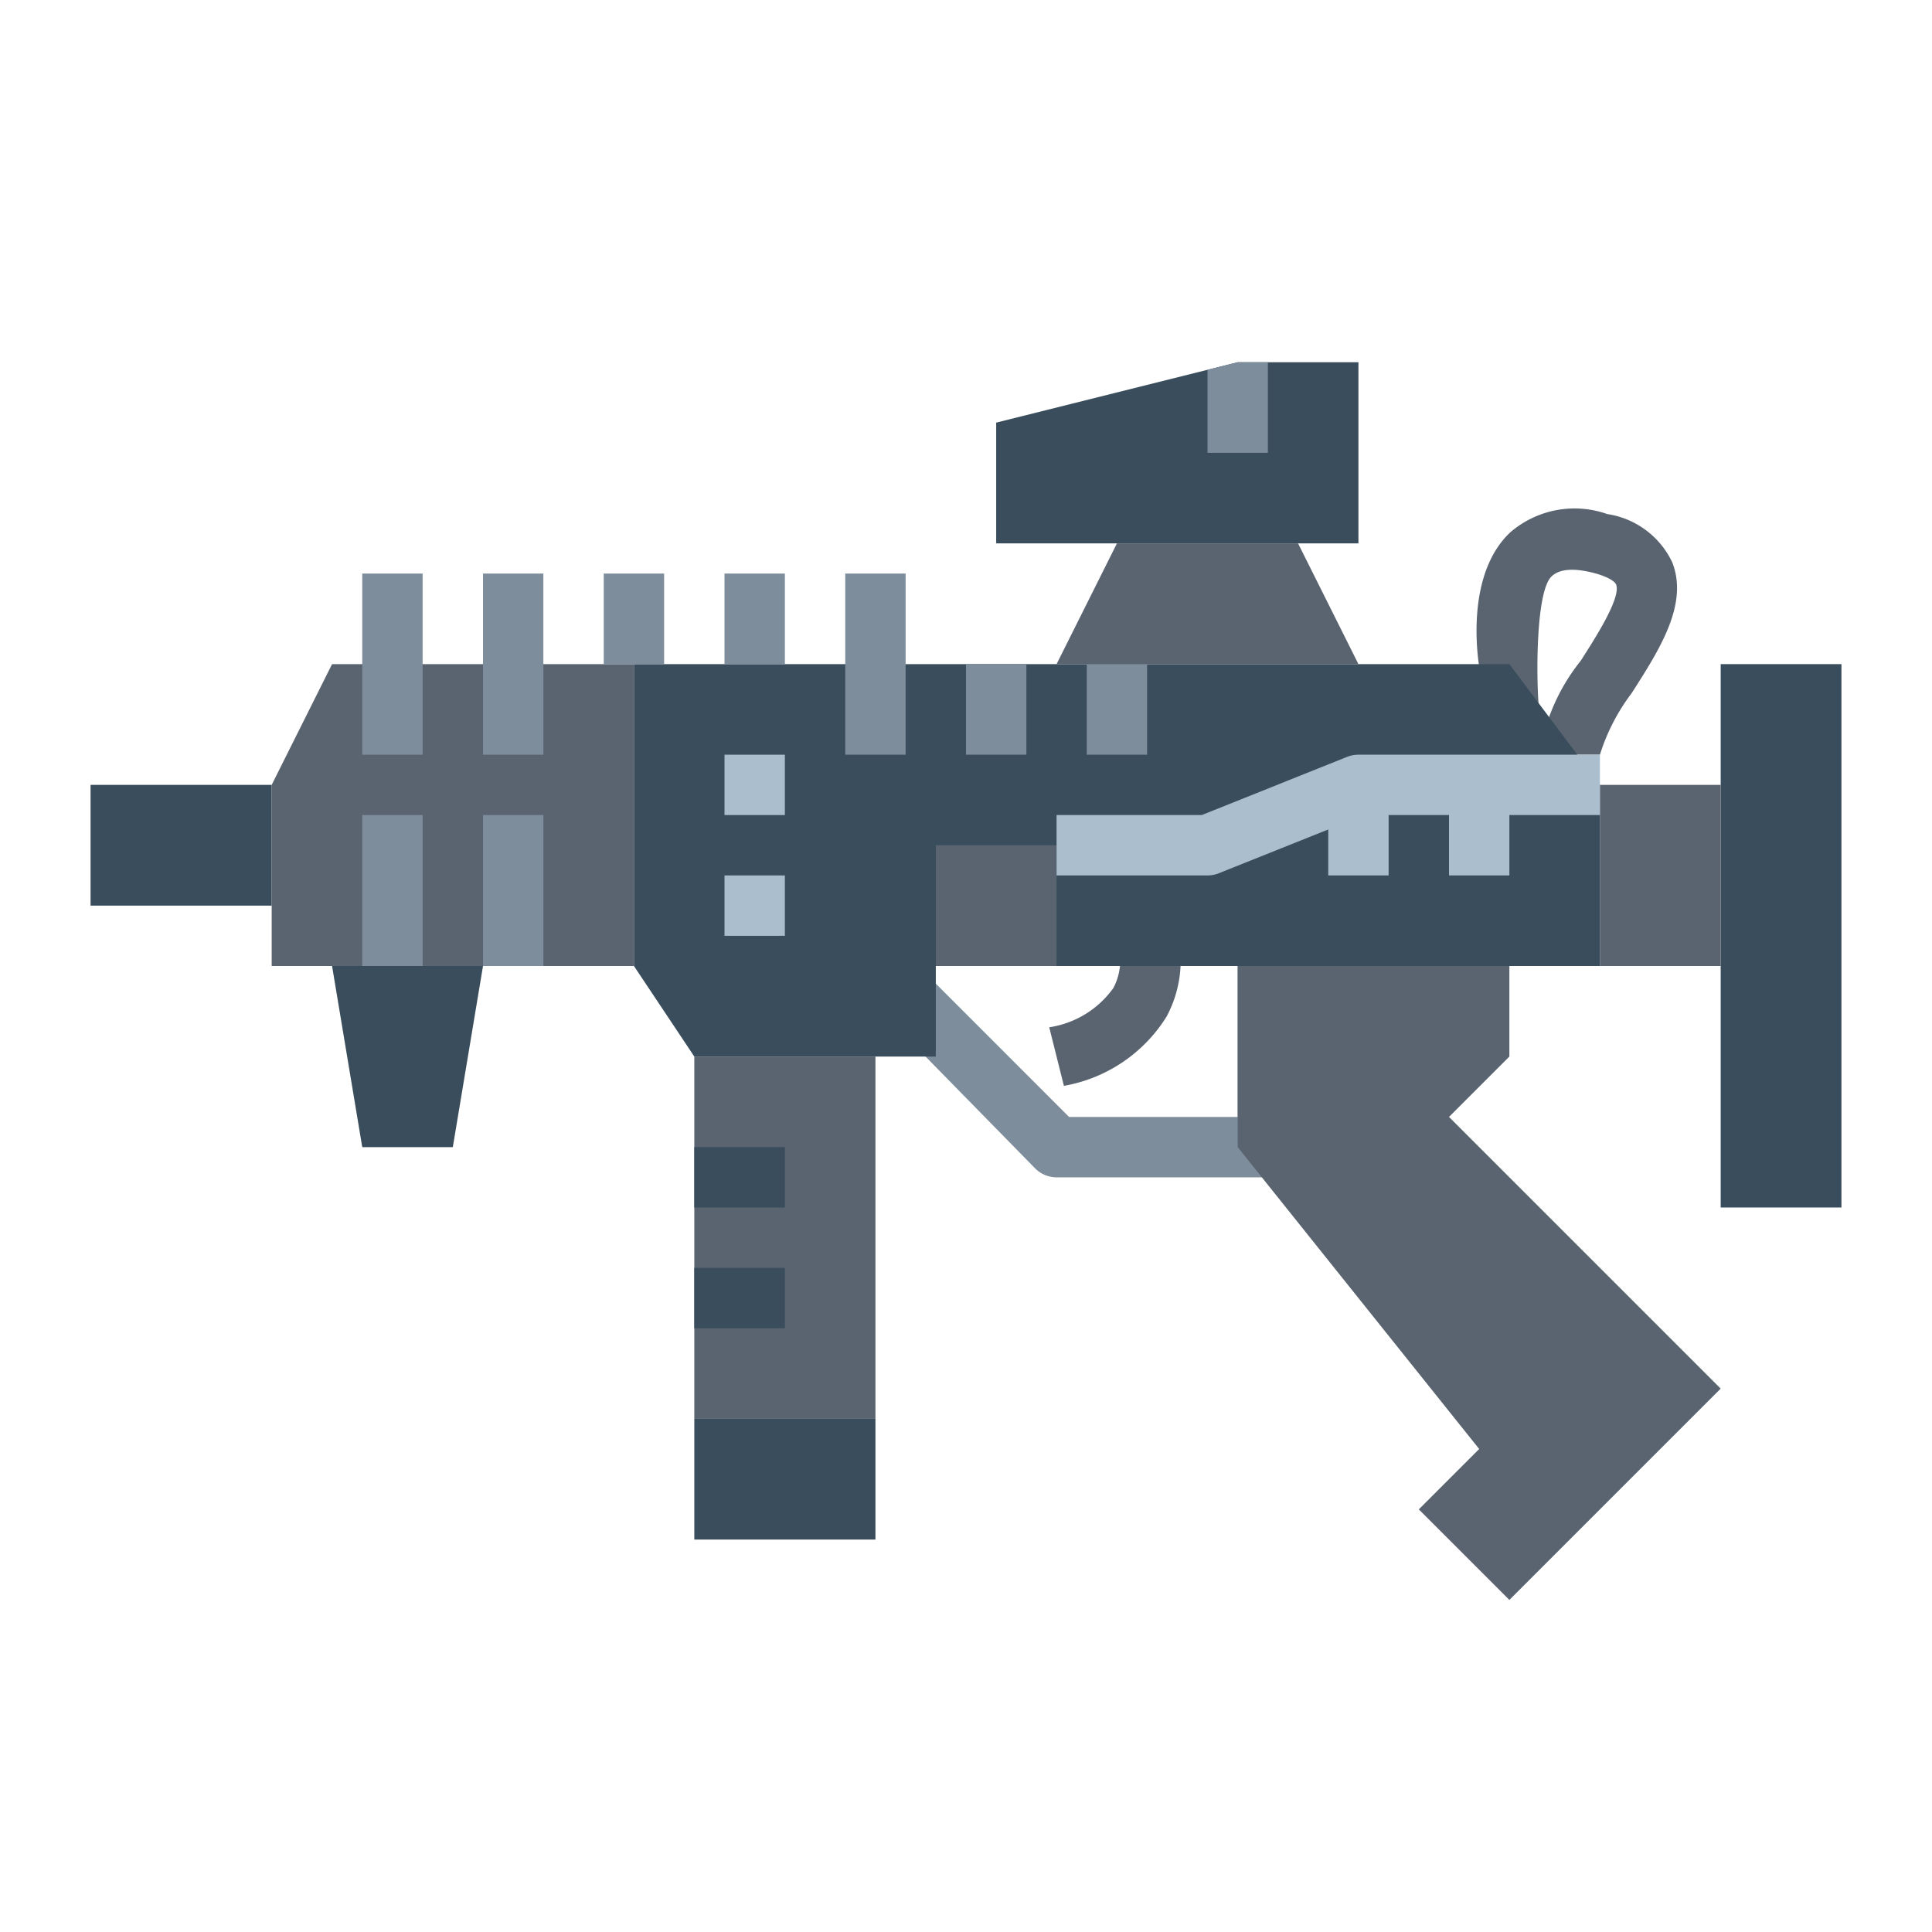 <svg height="512" viewBox="0 0 64 64" width="512" xmlns="http://www.w3.org/2000/svg"><g id="flat"><path d="m53 25h-2a6.516 6.516 0 0 1 1.365-3.113c.5-.783 1.341-2.093 1.17-2.525-.041-.1-.268-.264-.778-.392-.644-.16-1.1-.12-1.357.122-.578.538-.506 3.935-.395 4.565l-1.99-1.482c-.056-.317-.5-3.126 1.021-4.546a3.26 3.26 0 0 1 3.207-.6 2.85 2.85 0 0 1 2.15 1.594c.55 1.385-.413 2.888-1.344 4.341a6.661 6.661 0 0 0 -1.049 2.036z" fill="#5a6470"/><path d="m35.243 35.97-.486-1.94a3.19 3.19 0 0 0 2.124-1.3 1.985 1.985 0 0 0 .166-1.423l1.9-.621a3.945 3.945 0 0 1 -.3 2.986 5.025 5.025 0 0 1 -3.404 2.298z" fill="#5a6470"/><path d="m42 39h-7a1 1 0 0 1 -.707-.293l-4.293-4.38.7-2.042 4.714 4.715h5.586v-5h2v6a1 1 0 0 1 -1 1z" fill="#7d8d9c"/><path d="m3 26h6v4h-6z" fill="#394d5c"/><path d="m21 32h-12v-6l2-4h10z" fill="#5a6470"/><path d="m57 22h4v18h-4z" fill="#394d5c"/><path d="m53 26h4v6h-4z" fill="#5a6470"/><path d="m15 38h-3l-1-6h5z" fill="#394d5c"/><path d="m12 19h2v6h-2z" fill="#7d8d9c"/><path d="m16 19h2v6h-2z" fill="#7d8d9c"/><path d="m12 27h2v5h-2z" fill="#7d8d9c"/><path d="m16 27h2v5h-2z" fill="#7d8d9c"/><path d="m50 22h-29v10l2 3h8v-3h22v-6z" fill="#394d5c"/><path d="m23 35h6v12h-6z" fill="#5a6470"/><path d="m23 38h3v2h-3z" fill="#394d5c"/><path d="m23 42h3v2h-3z" fill="#394d5c"/><path d="m23 47h6v4h-6z" fill="#394d5c"/><path d="m41 38v-6h9v3l-2 2 9 9-7 7-3-3 2-2z" fill="#5a6470"/><path d="m31 28h4v4h-4z" fill="#5a6470"/><path d="m53 25h-8a1.012 1.012 0 0 0 -.372.071l-4.82 1.929h-4.808v2h5a1.012 1.012 0 0 0 .372-.071l3.628-1.452v1.523h2v-2h2v2h2v-2h3z" fill="#aabece"/><path d="m24 25h2v2h-2z" fill="#aabece"/><path d="m24 29h2v2h-2z" fill="#aabece"/><g fill="#7d8d9c"><path d="m28 19h2v6h-2z"/><path d="m32 22h2v3h-2z"/><path d="m36 21h2v4h-2z"/><path d="m20 19h2v3h-2z"/><path d="m24 19h2v3h-2z"/></g><path d="m45 12v6h-12v-4l8-2z" fill="#394d5c"/><path d="m45 22h-10l2-4h6z" fill="#5a6470"/><path d="m42 12v3h-2v-2.75l1-.25z" fill="#7d8d9c"/></g></svg>